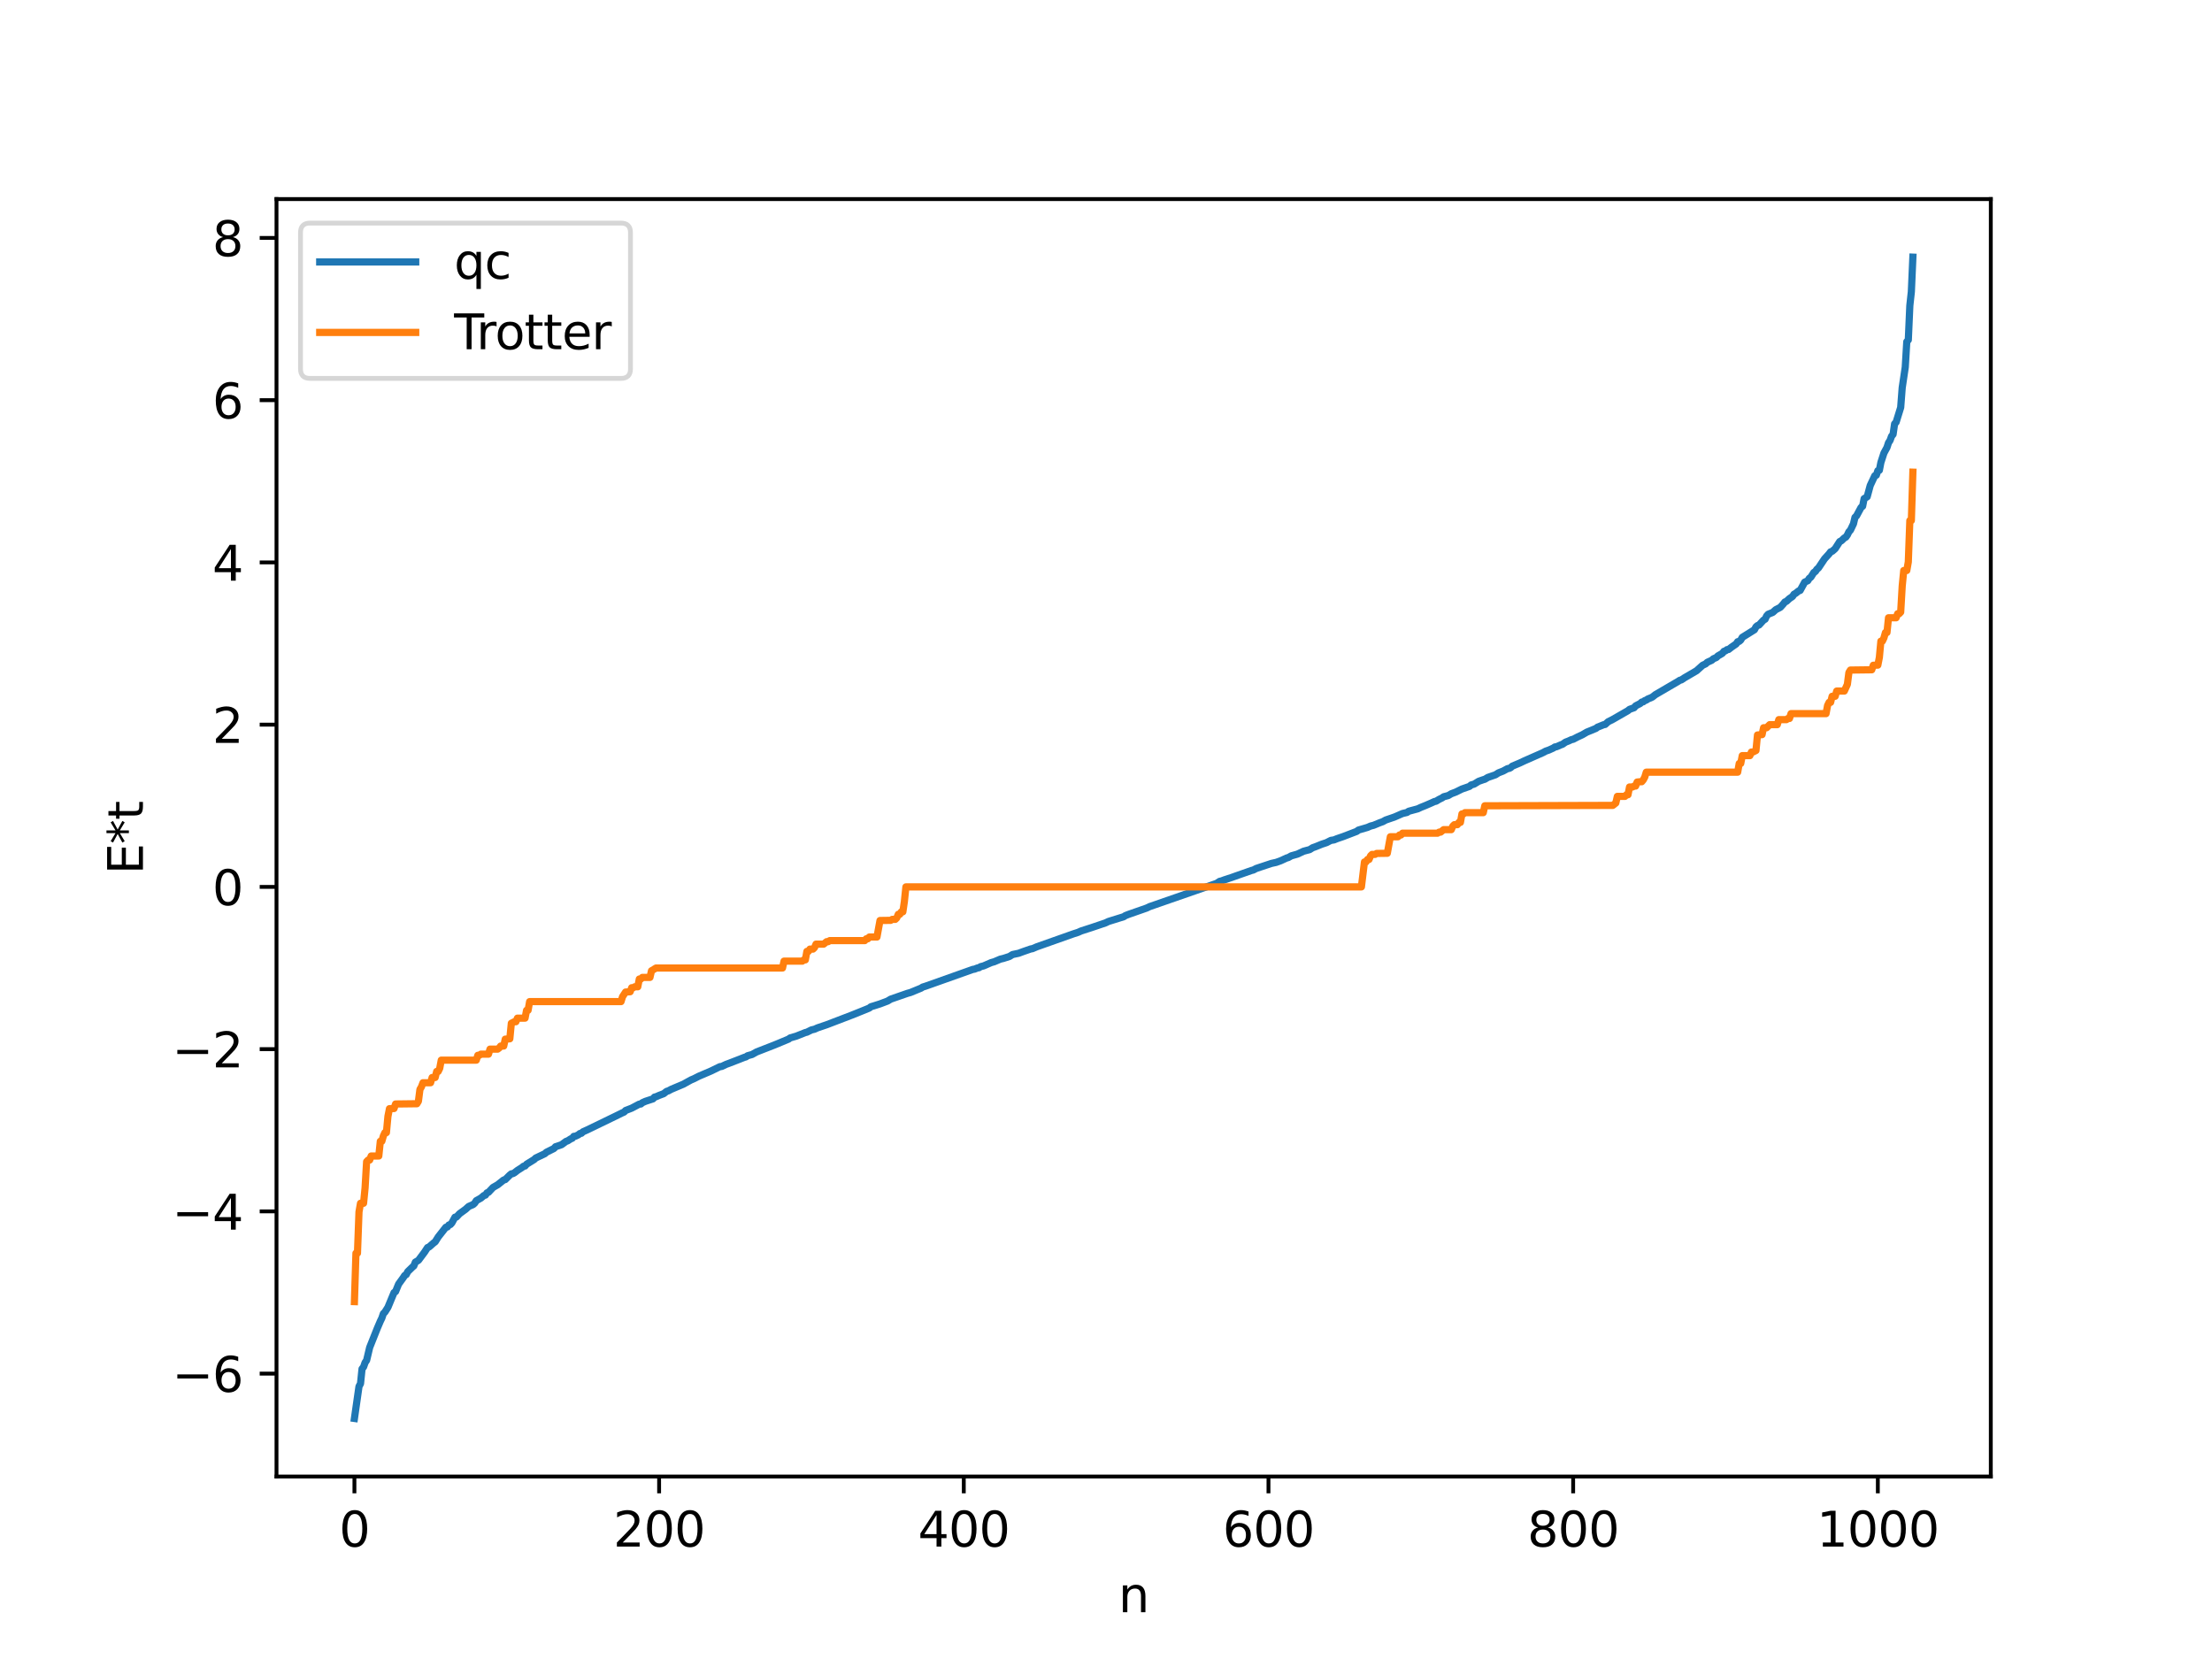 <?xml version="1.0" encoding="utf-8" standalone="no"?>
<!DOCTYPE svg PUBLIC "-//W3C//DTD SVG 1.1//EN"
  "http://www.w3.org/Graphics/SVG/1.1/DTD/svg11.dtd">
<svg xmlns:xlink="http://www.w3.org/1999/xlink" width="460.8pt" height="345.6pt" viewBox="0 0 460.8 345.6" xmlns="http://www.w3.org/2000/svg" version="1.1">
 <defs>
  <style type="text/css">*{stroke-linejoin: round; stroke-linecap: butt}</style>
 </defs>
 <g id="figure_1">
  <g id="patch_1">
   <path d="M 0 345.6 
L 460.8 345.6 
L 460.8 0 
L 0 0 
z
" style="fill: #ffffff"/>
  </g>
  <g id="axes_1">
   <g id="patch_2">
    <path d="M 57.6 307.584 
L 414.72 307.584 
L 414.72 41.472 
L 57.6 41.472 
z
" style="fill: #ffffff"/>
   </g>
   <g id="matplotlib.axis_1">
    <g id="xtick_1">
     <g id="line2d_1">
      <defs>
       <path id="mee7544fa1c" d="M 0 0 
L 0 3.5 
" style="stroke: #000000; stroke-width: 0.8"/>
      </defs>
      <g>
       <use xlink:href="#mee7544fa1c" x="73.833" y="307.584" style="stroke: #000000; stroke-width: 0.8"/>
      </g>
     </g>
     <g id="text_1">
      <!-- 0 -->
      <g transform="translate(70.651 322.182) scale(0.1 -0.1)">
       <defs>
        <path id="DejaVuSans-30" d="M 2034 4250 
Q 1547 4250 1301 3770 
Q 1056 3291 1056 2328 
Q 1056 1369 1301 889 
Q 1547 409 2034 409 
Q 2525 409 2770 889 
Q 3016 1369 3016 2328 
Q 3016 3291 2770 3770 
Q 2525 4250 2034 4250 
z
M 2034 4750 
Q 2819 4750 3233 4129 
Q 3647 3509 3647 2328 
Q 3647 1150 3233 529 
Q 2819 -91 2034 -91 
Q 1250 -91 836 529 
Q 422 1150 422 2328 
Q 422 3509 836 4129 
Q 1250 4750 2034 4750 
z
" transform="scale(0.016)"/>
       </defs>
       <use xlink:href="#DejaVuSans-30"/>
      </g>
     </g>
    </g>
    <g id="xtick_2">
     <g id="line2d_2">
      <g>
       <use xlink:href="#mee7544fa1c" x="137.304" y="307.584" style="stroke: #000000; stroke-width: 0.8"/>
      </g>
     </g>
     <g id="text_2">
      <!-- 200 -->
      <g transform="translate(127.76 322.182) scale(0.1 -0.1)">
       <defs>
        <path id="DejaVuSans-32" d="M 1228 531 
L 3431 531 
L 3431 0 
L 469 0 
L 469 531 
Q 828 903 1448 1529 
Q 2069 2156 2228 2338 
Q 2531 2678 2651 2914 
Q 2772 3150 2772 3378 
Q 2772 3750 2511 3984 
Q 2250 4219 1831 4219 
Q 1534 4219 1204 4116 
Q 875 4013 500 3803 
L 500 4441 
Q 881 4594 1212 4672 
Q 1544 4750 1819 4750 
Q 2544 4750 2975 4387 
Q 3406 4025 3406 3419 
Q 3406 3131 3298 2873 
Q 3191 2616 2906 2266 
Q 2828 2175 2409 1742 
Q 1991 1309 1228 531 
z
" transform="scale(0.016)"/>
       </defs>
       <use xlink:href="#DejaVuSans-32"/>
       <use xlink:href="#DejaVuSans-30" x="63.623"/>
       <use xlink:href="#DejaVuSans-30" x="127.246"/>
      </g>
     </g>
    </g>
    <g id="xtick_3">
     <g id="line2d_3">
      <g>
       <use xlink:href="#mee7544fa1c" x="200.775" y="307.584" style="stroke: #000000; stroke-width: 0.8"/>
      </g>
     </g>
     <g id="text_3">
      <!-- 400 -->
      <g transform="translate(191.231 322.182) scale(0.1 -0.1)">
       <defs>
        <path id="DejaVuSans-34" d="M 2419 4116 
L 825 1625 
L 2419 1625 
L 2419 4116 
z
M 2253 4666 
L 3047 4666 
L 3047 1625 
L 3713 1625 
L 3713 1100 
L 3047 1100 
L 3047 0 
L 2419 0 
L 2419 1100 
L 313 1100 
L 313 1709 
L 2253 4666 
z
" transform="scale(0.016)"/>
       </defs>
       <use xlink:href="#DejaVuSans-34"/>
       <use xlink:href="#DejaVuSans-30" x="63.623"/>
       <use xlink:href="#DejaVuSans-30" x="127.246"/>
      </g>
     </g>
    </g>
    <g id="xtick_4">
     <g id="line2d_4">
      <g>
       <use xlink:href="#mee7544fa1c" x="264.246" y="307.584" style="stroke: #000000; stroke-width: 0.8"/>
      </g>
     </g>
     <g id="text_4">
      <!-- 600 -->
      <g transform="translate(254.702 322.182) scale(0.1 -0.1)">
       <defs>
        <path id="DejaVuSans-36" d="M 2113 2584 
Q 1688 2584 1439 2293 
Q 1191 2003 1191 1497 
Q 1191 994 1439 701 
Q 1688 409 2113 409 
Q 2538 409 2786 701 
Q 3034 994 3034 1497 
Q 3034 2003 2786 2293 
Q 2538 2584 2113 2584 
z
M 3366 4563 
L 3366 3988 
Q 3128 4100 2886 4159 
Q 2644 4219 2406 4219 
Q 1781 4219 1451 3797 
Q 1122 3375 1075 2522 
Q 1259 2794 1537 2939 
Q 1816 3084 2150 3084 
Q 2853 3084 3261 2657 
Q 3669 2231 3669 1497 
Q 3669 778 3244 343 
Q 2819 -91 2113 -91 
Q 1303 -91 875 529 
Q 447 1150 447 2328 
Q 447 3434 972 4092 
Q 1497 4750 2381 4750 
Q 2619 4750 2861 4703 
Q 3103 4656 3366 4563 
z
" transform="scale(0.016)"/>
       </defs>
       <use xlink:href="#DejaVuSans-36"/>
       <use xlink:href="#DejaVuSans-30" x="63.623"/>
       <use xlink:href="#DejaVuSans-30" x="127.246"/>
      </g>
     </g>
    </g>
    <g id="xtick_5">
     <g id="line2d_5">
      <g>
       <use xlink:href="#mee7544fa1c" x="327.717" y="307.584" style="stroke: #000000; stroke-width: 0.8"/>
      </g>
     </g>
     <g id="text_5">
      <!-- 800 -->
      <g transform="translate(318.173 322.182) scale(0.1 -0.1)">
       <defs>
        <path id="DejaVuSans-38" d="M 2034 2216 
Q 1584 2216 1326 1975 
Q 1069 1734 1069 1313 
Q 1069 891 1326 650 
Q 1584 409 2034 409 
Q 2484 409 2743 651 
Q 3003 894 3003 1313 
Q 3003 1734 2745 1975 
Q 2488 2216 2034 2216 
z
M 1403 2484 
Q 997 2584 770 2862 
Q 544 3141 544 3541 
Q 544 4100 942 4425 
Q 1341 4750 2034 4750 
Q 2731 4750 3128 4425 
Q 3525 4100 3525 3541 
Q 3525 3141 3298 2862 
Q 3072 2584 2669 2484 
Q 3125 2378 3379 2068 
Q 3634 1759 3634 1313 
Q 3634 634 3220 271 
Q 2806 -91 2034 -91 
Q 1263 -91 848 271 
Q 434 634 434 1313 
Q 434 1759 690 2068 
Q 947 2378 1403 2484 
z
M 1172 3481 
Q 1172 3119 1398 2916 
Q 1625 2713 2034 2713 
Q 2441 2713 2670 2916 
Q 2900 3119 2900 3481 
Q 2900 3844 2670 4047 
Q 2441 4250 2034 4250 
Q 1625 4250 1398 4047 
Q 1172 3844 1172 3481 
z
" transform="scale(0.016)"/>
       </defs>
       <use xlink:href="#DejaVuSans-38"/>
       <use xlink:href="#DejaVuSans-30" x="63.623"/>
       <use xlink:href="#DejaVuSans-30" x="127.246"/>
      </g>
     </g>
    </g>
    <g id="xtick_6">
     <g id="line2d_6">
      <g>
       <use xlink:href="#mee7544fa1c" x="391.188" y="307.584" style="stroke: #000000; stroke-width: 0.8"/>
      </g>
     </g>
     <g id="text_6">
      <!-- 1000 -->
      <g transform="translate(378.463 322.182) scale(0.1 -0.1)">
       <defs>
        <path id="DejaVuSans-31" d="M 794 531 
L 1825 531 
L 1825 4091 
L 703 3866 
L 703 4441 
L 1819 4666 
L 2450 4666 
L 2450 531 
L 3481 531 
L 3481 0 
L 794 0 
L 794 531 
z
" transform="scale(0.016)"/>
       </defs>
       <use xlink:href="#DejaVuSans-31"/>
       <use xlink:href="#DejaVuSans-30" x="63.623"/>
       <use xlink:href="#DejaVuSans-30" x="127.246"/>
       <use xlink:href="#DejaVuSans-30" x="190.869"/>
      </g>
     </g>
    </g>
    <g id="text_7">
     <!-- n -->
     <g transform="translate(232.991 335.861) scale(0.1 -0.1)">
      <defs>
       <path id="DejaVuSans-6e" d="M 3513 2113 
L 3513 0 
L 2938 0 
L 2938 2094 
Q 2938 2591 2744 2837 
Q 2550 3084 2163 3084 
Q 1697 3084 1428 2787 
Q 1159 2491 1159 1978 
L 1159 0 
L 581 0 
L 581 3500 
L 1159 3500 
L 1159 2956 
Q 1366 3272 1645 3428 
Q 1925 3584 2291 3584 
Q 2894 3584 3203 3211 
Q 3513 2838 3513 2113 
z
" transform="scale(0.016)"/>
      </defs>
      <use xlink:href="#DejaVuSans-6e"/>
     </g>
    </g>
   </g>
   <g id="matplotlib.axis_2">
    <g id="ytick_1">
     <g id="line2d_7">
      <defs>
       <path id="m4bb2b97794" d="M 0 0 
L -3.5 0 
" style="stroke: #000000; stroke-width: 0.8"/>
      </defs>
      <g>
       <use xlink:href="#m4bb2b97794" x="57.6" y="286.15" style="stroke: #000000; stroke-width: 0.8"/>
      </g>
     </g>
     <g id="text_8">
      <!-- −6 -->
      <g transform="translate(35.858 289.949) scale(0.1 -0.1)">
       <defs>
        <path id="DejaVuSans-2212" d="M 678 2272 
L 4684 2272 
L 4684 1741 
L 678 1741 
L 678 2272 
z
" transform="scale(0.016)"/>
       </defs>
       <use xlink:href="#DejaVuSans-2212"/>
       <use xlink:href="#DejaVuSans-36" x="83.789"/>
      </g>
     </g>
    </g>
    <g id="ytick_2">
     <g id="line2d_8">
      <g>
       <use xlink:href="#m4bb2b97794" x="57.6" y="252.352" style="stroke: #000000; stroke-width: 0.8"/>
      </g>
     </g>
     <g id="text_9">
      <!-- −4 -->
      <g transform="translate(35.858 256.151) scale(0.1 -0.1)">
       <use xlink:href="#DejaVuSans-2212"/>
       <use xlink:href="#DejaVuSans-34" x="83.789"/>
      </g>
     </g>
    </g>
    <g id="ytick_3">
     <g id="line2d_9">
      <g>
       <use xlink:href="#m4bb2b97794" x="57.6" y="218.554" style="stroke: #000000; stroke-width: 0.8"/>
      </g>
     </g>
     <g id="text_10">
      <!-- −2 -->
      <g transform="translate(35.858 222.353) scale(0.1 -0.1)">
       <use xlink:href="#DejaVuSans-2212"/>
       <use xlink:href="#DejaVuSans-32" x="83.789"/>
      </g>
     </g>
    </g>
    <g id="ytick_4">
     <g id="line2d_10">
      <g>
       <use xlink:href="#m4bb2b97794" x="57.6" y="184.756" style="stroke: #000000; stroke-width: 0.8"/>
      </g>
     </g>
     <g id="text_11">
      <!-- 0 -->
      <g transform="translate(44.237 188.555) scale(0.1 -0.1)">
       <use xlink:href="#DejaVuSans-30"/>
      </g>
     </g>
    </g>
    <g id="ytick_5">
     <g id="line2d_11">
      <g>
       <use xlink:href="#m4bb2b97794" x="57.6" y="150.958" style="stroke: #000000; stroke-width: 0.8"/>
      </g>
     </g>
     <g id="text_12">
      <!-- 2 -->
      <g transform="translate(44.237 154.757) scale(0.1 -0.1)">
       <use xlink:href="#DejaVuSans-32"/>
      </g>
     </g>
    </g>
    <g id="ytick_6">
     <g id="line2d_12">
      <g>
       <use xlink:href="#m4bb2b97794" x="57.6" y="117.16" style="stroke: #000000; stroke-width: 0.8"/>
      </g>
     </g>
     <g id="text_13">
      <!-- 4 -->
      <g transform="translate(44.237 120.959) scale(0.1 -0.1)">
       <use xlink:href="#DejaVuSans-34"/>
      </g>
     </g>
    </g>
    <g id="ytick_7">
     <g id="line2d_13">
      <g>
       <use xlink:href="#m4bb2b97794" x="57.6" y="83.362" style="stroke: #000000; stroke-width: 0.8"/>
      </g>
     </g>
     <g id="text_14">
      <!-- 6 -->
      <g transform="translate(44.237 87.161) scale(0.1 -0.1)">
       <use xlink:href="#DejaVuSans-36"/>
      </g>
     </g>
    </g>
    <g id="ytick_8">
     <g id="line2d_14">
      <g>
       <use xlink:href="#m4bb2b97794" x="57.6" y="49.563" style="stroke: #000000; stroke-width: 0.8"/>
      </g>
     </g>
     <g id="text_15">
      <!-- 8 -->
      <g transform="translate(44.237 53.363) scale(0.1 -0.1)">
       <use xlink:href="#DejaVuSans-38"/>
      </g>
     </g>
    </g>
    <g id="text_16">
     <!-- E*t -->
     <g transform="translate(29.778 182.148) rotate(-90) scale(0.1 -0.1)">
      <defs>
       <path id="DejaVuSans-45" d="M 628 4666 
L 3578 4666 
L 3578 4134 
L 1259 4134 
L 1259 2753 
L 3481 2753 
L 3481 2222 
L 1259 2222 
L 1259 531 
L 3634 531 
L 3634 0 
L 628 0 
L 628 4666 
z
" transform="scale(0.016)"/>
       <path id="DejaVuSans-2a" d="M 3009 3897 
L 1888 3291 
L 3009 2681 
L 2828 2375 
L 1778 3009 
L 1778 1831 
L 1422 1831 
L 1422 3009 
L 372 2375 
L 191 2681 
L 1313 3291 
L 191 3897 
L 372 4206 
L 1422 3572 
L 1422 4750 
L 1778 4750 
L 1778 3572 
L 2828 4206 
L 3009 3897 
z
" transform="scale(0.016)"/>
       <path id="DejaVuSans-74" d="M 1172 4494 
L 1172 3500 
L 2356 3500 
L 2356 3053 
L 1172 3053 
L 1172 1153 
Q 1172 725 1289 603 
Q 1406 481 1766 481 
L 2356 481 
L 2356 0 
L 1766 0 
Q 1100 0 847 248 
Q 594 497 594 1153 
L 594 3053 
L 172 3053 
L 172 3500 
L 594 3500 
L 594 4494 
L 1172 4494 
z
" transform="scale(0.016)"/>
      </defs>
      <use xlink:href="#DejaVuSans-45"/>
      <use xlink:href="#DejaVuSans-2a" x="63.184"/>
      <use xlink:href="#DejaVuSans-74" x="113.184"/>
     </g>
    </g>
   </g>
   <g id="line2d_15">
    <path d="M 73.833 295.488 
L 74.785 288.825 
L 75.102 288.238 
L 75.42 285.158 
L 75.737 284.766 
L 76.054 283.851 
L 76.372 283.386 
L 77.006 280.707 
L 78.593 276.722 
L 79.228 275.234 
L 79.545 274.586 
L 79.862 273.647 
L 80.18 273.337 
L 80.815 272.336 
L 82.084 269.27 
L 82.401 269.06 
L 83.036 267.503 
L 83.988 266.187 
L 84.305 265.705 
L 84.623 265.52 
L 84.94 264.911 
L 85.892 263.983 
L 86.21 263.711 
L 86.527 262.923 
L 87.162 262.555 
L 87.796 261.706 
L 88.431 260.857 
L 89.066 259.89 
L 89.383 259.764 
L 90.335 258.928 
L 90.653 258.697 
L 91.287 257.685 
L 92.874 255.662 
L 93.191 255.606 
L 93.509 255.186 
L 93.826 255.09 
L 94.143 254.73 
L 94.778 253.564 
L 95.096 253.518 
L 95.73 252.836 
L 97 251.908 
L 97.634 251.331 
L 98.586 250.913 
L 98.904 250.614 
L 99.221 250.12 
L 100.173 249.589 
L 100.808 249.048 
L 101.125 248.964 
L 101.443 248.493 
L 101.76 248.371 
L 102.712 247.36 
L 103.664 246.816 
L 104.934 245.806 
L 105.251 245.729 
L 106.203 244.784 
L 106.52 244.535 
L 106.838 244.485 
L 107.155 244.319 
L 107.79 243.822 
L 108.742 243.216 
L 109.059 242.95 
L 109.377 242.902 
L 109.694 242.533 
L 111.281 241.55 
L 111.598 241.241 
L 113.502 240.337 
L 113.82 240.04 
L 115.406 239.251 
L 115.724 238.885 
L 116.676 238.57 
L 116.993 238.454 
L 117.945 237.757 
L 118.262 237.659 
L 118.897 237.246 
L 119.215 237.123 
L 119.532 236.72 
L 119.849 236.704 
L 120.484 236.404 
L 120.801 236.136 
L 121.119 236.082 
L 121.436 235.776 
L 122.388 235.35 
L 128.735 232.272 
L 129.687 231.801 
L 130.005 231.676 
L 130.322 231.339 
L 131.591 230.848 
L 133.178 230.008 
L 133.496 229.983 
L 133.813 229.714 
L 134.448 229.428 
L 136.034 228.909 
L 136.352 228.54 
L 136.669 228.472 
L 137.304 228.191 
L 138.256 227.833 
L 138.891 227.338 
L 139.208 227.257 
L 139.843 226.915 
L 142.381 225.844 
L 143.334 225.31 
L 143.968 224.962 
L 144.603 224.693 
L 145.555 224.205 
L 148.094 223.12 
L 149.998 222.194 
L 150.315 222.173 
L 151.267 221.725 
L 151.902 221.492 
L 154.124 220.634 
L 155.076 220.257 
L 155.393 220.175 
L 155.71 219.937 
L 156.662 219.671 
L 157.615 219.138 
L 161.105 217.778 
L 162.058 217.39 
L 164.279 216.465 
L 164.596 216.219 
L 165.866 215.853 
L 167.77 215.098 
L 168.087 215.025 
L 169.039 214.551 
L 169.674 214.406 
L 170.309 214.118 
L 172.213 213.471 
L 177.291 211.528 
L 179.512 210.64 
L 180.781 210.122 
L 181.099 209.99 
L 181.416 209.723 
L 182.051 209.536 
L 183.32 209.131 
L 184.907 208.533 
L 185.542 208.145 
L 189.033 206.931 
L 189.667 206.755 
L 191.889 205.842 
L 192.206 205.627 
L 192.841 205.43 
L 202.679 201.936 
L 202.996 201.892 
L 203.631 201.642 
L 203.948 201.596 
L 204.266 201.376 
L 204.9 201.216 
L 206.487 200.525 
L 207.122 200.347 
L 208.391 199.806 
L 209.026 199.657 
L 210.296 199.247 
L 210.93 198.848 
L 212.2 198.582 
L 213.152 198.23 
L 214.739 197.678 
L 215.056 197.632 
L 216.008 197.227 
L 223.624 194.532 
L 224.577 194.227 
L 225.211 193.939 
L 227.433 193.222 
L 230.289 192.256 
L 230.924 191.954 
L 234.097 190.968 
L 234.415 190.752 
L 235.049 190.497 
L 238.858 189.167 
L 239.492 188.865 
L 253.456 184.012 
L 254.091 183.589 
L 254.408 183.533 
L 255.043 183.293 
L 256.629 182.772 
L 257.264 182.544 
L 260.755 181.318 
L 261.072 181.247 
L 261.707 180.913 
L 264.881 179.861 
L 265.833 179.654 
L 266.785 179.312 
L 268.054 178.728 
L 268.372 178.647 
L 269.006 178.287 
L 270.276 177.927 
L 271.545 177.332 
L 272.18 177.16 
L 272.815 176.997 
L 273.449 176.6 
L 274.084 176.375 
L 275.353 175.861 
L 276.305 175.548 
L 277.258 175.065 
L 277.892 174.968 
L 278.527 174.711 
L 279.796 174.276 
L 282.653 173.183 
L 282.97 172.921 
L 284.874 172.365 
L 285.509 172.083 
L 286.143 171.922 
L 287.413 171.396 
L 288.048 171.172 
L 288.682 170.821 
L 289.952 170.387 
L 290.586 170.162 
L 292.173 169.468 
L 293.125 169.244 
L 293.443 169.005 
L 295.347 168.492 
L 295.981 168.192 
L 296.934 167.812 
L 298.203 167.261 
L 298.838 166.969 
L 299.155 166.91 
L 299.79 166.524 
L 300.424 166.216 
L 300.742 165.978 
L 301.694 165.732 
L 302.329 165.353 
L 303.281 164.995 
L 304.55 164.367 
L 306.137 163.815 
L 306.454 163.525 
L 307.089 163.344 
L 308.041 162.758 
L 308.993 162.425 
L 309.31 162.336 
L 309.945 161.952 
L 311.532 161.405 
L 312.167 160.997 
L 313.119 160.627 
L 314.071 160.107 
L 314.388 160.073 
L 314.705 159.916 
L 315.023 159.61 
L 316.61 158.942 
L 317.562 158.492 
L 321.37 156.817 
L 322.005 156.474 
L 322.639 156.258 
L 323.591 155.827 
L 323.909 155.603 
L 324.226 155.569 
L 325.178 155.158 
L 325.496 155.047 
L 326.13 154.604 
L 326.765 154.361 
L 327.4 154.066 
L 327.717 154.008 
L 328.669 153.509 
L 329.621 153.07 
L 330.573 152.513 
L 331.525 152.131 
L 332.477 151.732 
L 332.795 151.48 
L 333.429 151.23 
L 334.064 150.972 
L 334.381 150.917 
L 335.016 150.343 
L 335.968 149.867 
L 339.142 148.043 
L 339.459 147.771 
L 340.411 147.436 
L 340.729 147.047 
L 341.681 146.557 
L 341.998 146.261 
L 342.315 146.197 
L 342.633 145.946 
L 342.95 145.845 
L 343.267 145.617 
L 343.902 145.363 
L 344.22 145.204 
L 344.854 144.706 
L 349.615 141.928 
L 349.932 141.713 
L 350.249 141.638 
L 350.884 141.214 
L 353.423 139.73 
L 354.692 138.589 
L 355.327 138.292 
L 355.644 137.978 
L 356.596 137.545 
L 356.914 137.242 
L 357.548 136.972 
L 357.866 136.643 
L 358.5 136.281 
L 358.818 136.084 
L 359.135 135.677 
L 359.453 135.582 
L 359.77 135.333 
L 360.087 135.299 
L 360.722 134.803 
L 361.674 134.146 
L 361.991 133.675 
L 362.309 133.606 
L 362.626 133.332 
L 362.943 132.777 
L 365.482 131.186 
L 365.8 130.586 
L 366.117 130.313 
L 366.434 130.203 
L 367.386 129.17 
L 367.704 128.997 
L 368.021 128.312 
L 368.339 127.963 
L 369.291 127.58 
L 369.925 127.007 
L 370.56 126.683 
L 370.877 126.511 
L 371.512 125.804 
L 371.829 125.395 
L 372.147 125.275 
L 372.781 124.687 
L 373.416 124.255 
L 373.734 123.781 
L 374.051 123.614 
L 374.686 123.103 
L 375.003 123 
L 375.955 121.263 
L 376.59 120.98 
L 376.907 120.468 
L 377.224 120.247 
L 377.859 119.249 
L 378.177 119.056 
L 378.494 118.586 
L 378.811 118.325 
L 380.081 116.423 
L 381.033 115.376 
L 381.35 114.954 
L 381.667 114.858 
L 382.302 114.295 
L 383.254 112.812 
L 383.572 112.67 
L 384.206 112.066 
L 384.524 111.895 
L 384.841 111.441 
L 385.158 110.779 
L 385.476 110.448 
L 386.11 109.122 
L 386.428 107.776 
L 386.745 107.473 
L 387.697 105.701 
L 388.015 105.463 
L 388.332 103.873 
L 388.967 103.484 
L 389.601 101.14 
L 390.553 99.107 
L 390.871 98.996 
L 391.188 98.056 
L 391.505 97.966 
L 391.823 96.338 
L 392.458 94.379 
L 393.092 93.213 
L 393.41 92.232 
L 393.727 91.756 
L 394.044 90.877 
L 394.362 90.485 
L 394.679 88.299 
L 394.996 87.955 
L 395.948 84.88 
L 396.266 80.754 
L 396.9 76.489 
L 397.218 71.18 
L 397.535 70.82 
L 397.853 63.671 
L 398.17 60.768 
L 398.487 53.568 
L 398.487 53.568 
" clip-path="url(#p247576b8c8)" style="fill: none; stroke: #1f77b4; stroke-width: 1.5; stroke-linecap: square"/>
   </g>
   <g id="line2d_16">
    <path d="M 73.833 271.151 
L 74.15 261.069 
L 74.467 261.069 
L 74.785 252.452 
L 75.102 250.662 
L 75.737 250.662 
L 76.054 247.437 
L 76.372 241.994 
L 76.689 241.66 
L 77.006 241.66 
L 77.324 240.818 
L 78.91 240.818 
L 79.228 237.747 
L 79.545 237.747 
L 79.862 236.636 
L 80.18 235.949 
L 80.497 235.949 
L 80.815 232.553 
L 81.132 230.955 
L 82.084 230.928 
L 82.401 229.982 
L 86.844 229.928 
L 87.162 229.41 
L 87.479 226.949 
L 87.796 226.405 
L 88.114 225.554 
L 89.7 225.554 
L 90.018 224.465 
L 90.653 224.465 
L 90.97 223.201 
L 91.287 223.201 
L 91.605 222.542 
L 91.922 220.848 
L 99.221 220.848 
L 99.539 219.839 
L 99.856 219.839 
L 100.173 219.6 
L 101.76 219.6 
L 102.077 218.554 
L 103.664 218.554 
L 103.981 218.318 
L 104.299 217.91 
L 104.934 217.91 
L 105.251 216.475 
L 106.203 216.403 
L 106.52 213.165 
L 107.155 212.845 
L 107.472 212.845 
L 107.79 212.099 
L 109.377 212.099 
L 109.694 210.462 
L 110.011 210.462 
L 110.329 208.655 
L 129.37 208.655 
L 129.687 207.627 
L 130.322 206.661 
L 131.274 206.599 
L 131.591 205.759 
L 131.909 205.759 
L 132.226 205.567 
L 132.861 205.567 
L 133.178 203.949 
L 133.496 203.949 
L 133.813 203.611 
L 135.4 203.611 
L 135.717 202.231 
L 136.669 201.655 
L 163.01 201.655 
L 163.327 200.223 
L 167.135 200.223 
L 167.453 199.961 
L 167.77 199.961 
L 168.087 198.189 
L 168.405 198.189 
L 168.722 197.716 
L 169.357 197.716 
L 169.674 197.411 
L 169.991 196.68 
L 171.578 196.68 
L 172.213 196.164 
L 172.53 196.164 
L 172.848 195.946 
L 180.147 195.946 
L 180.464 195.569 
L 180.781 195.569 
L 181.099 195.2 
L 182.686 195.2 
L 183.32 191.756 
L 185.542 191.725 
L 185.859 191.525 
L 186.494 191.525 
L 186.811 191.223 
L 187.129 190.465 
L 187.446 190.465 
L 187.763 189.952 
L 188.081 189.952 
L 188.398 187.81 
L 188.715 184.756 
L 283.605 184.756 
L 284.239 179.56 
L 284.557 179.56 
L 284.874 179.047 
L 285.191 179.047 
L 285.509 178.289 
L 285.826 177.987 
L 286.461 177.987 
L 286.778 177.787 
L 289 177.756 
L 289.634 174.312 
L 291.221 174.312 
L 291.539 173.942 
L 291.856 173.942 
L 292.173 173.566 
L 299.472 173.566 
L 299.79 173.347 
L 300.107 173.347 
L 300.742 172.832 
L 302.329 172.832 
L 302.646 172.101 
L 302.963 171.795 
L 303.598 171.795 
L 303.915 171.322 
L 304.233 171.322 
L 304.55 169.55 
L 304.867 169.55 
L 305.185 169.289 
L 308.993 169.289 
L 309.31 167.857 
L 335.968 167.778 
L 336.603 167.281 
L 336.92 165.901 
L 338.507 165.901 
L 338.824 165.562 
L 339.142 165.562 
L 339.459 163.944 
L 340.094 163.944 
L 340.411 163.752 
L 340.729 163.752 
L 341.046 162.912 
L 341.681 162.85 
L 341.998 162.85 
L 342.315 162.477 
L 342.633 161.884 
L 342.95 160.857 
L 361.991 160.857 
L 362.309 159.049 
L 362.626 159.049 
L 362.943 157.413 
L 364.53 157.413 
L 364.848 156.667 
L 365.165 156.667 
L 365.8 156.347 
L 366.117 153.109 
L 367.069 153.036 
L 367.386 151.602 
L 368.021 151.602 
L 368.656 150.958 
L 370.243 150.958 
L 370.56 149.911 
L 372.147 149.911 
L 372.464 149.673 
L 372.781 149.673 
L 373.099 148.663 
L 380.398 148.663 
L 380.715 146.969 
L 381.033 146.311 
L 381.35 146.311 
L 381.667 145.046 
L 382.302 145.046 
L 382.62 143.958 
L 384.206 143.958 
L 384.841 142.562 
L 385.158 140.102 
L 385.476 139.584 
L 389.919 139.53 
L 390.236 138.584 
L 391.188 138.557 
L 391.505 136.958 
L 391.823 133.563 
L 392.14 133.563 
L 392.458 132.876 
L 392.775 131.764 
L 393.092 131.764 
L 393.41 128.693 
L 394.996 128.693 
L 395.314 127.851 
L 395.631 127.851 
L 395.948 127.517 
L 396.266 122.074 
L 396.583 118.85 
L 397.218 118.85 
L 397.535 117.06 
L 397.853 108.442 
L 398.17 108.442 
L 398.487 98.361 
L 398.487 98.361 
" clip-path="url(#p247576b8c8)" style="fill: none; stroke: #ff7f0e; stroke-width: 1.5; stroke-linecap: square"/>
   </g>
   <g id="patch_3">
    <path d="M 57.6 307.584 
L 57.6 41.472 
" style="fill: none; stroke: #000000; stroke-width: 0.8; stroke-linejoin: miter; stroke-linecap: square"/>
   </g>
   <g id="patch_4">
    <path d="M 414.72 307.584 
L 414.72 41.472 
" style="fill: none; stroke: #000000; stroke-width: 0.8; stroke-linejoin: miter; stroke-linecap: square"/>
   </g>
   <g id="patch_5">
    <path d="M 57.6 307.584 
L 414.72 307.584 
" style="fill: none; stroke: #000000; stroke-width: 0.8; stroke-linejoin: miter; stroke-linecap: square"/>
   </g>
   <g id="patch_6">
    <path d="M 57.6 41.472 
L 414.72 41.472 
" style="fill: none; stroke: #000000; stroke-width: 0.8; stroke-linejoin: miter; stroke-linecap: square"/>
   </g>
   <g id="legend_1">
    <g id="patch_7">
     <path d="M 64.6 78.828 
L 129.342 78.828 
Q 131.342 78.828 131.342 76.828 
L 131.342 48.472 
Q 131.342 46.472 129.342 46.472 
L 64.6 46.472 
Q 62.6 46.472 62.6 48.472 
L 62.6 76.828 
Q 62.6 78.828 64.6 78.828 
z
" style="fill: #ffffff; opacity: 0.8; stroke: #cccccc; stroke-linejoin: miter"/>
    </g>
    <g id="line2d_17">
     <path d="M 66.6 54.57 
L 76.6 54.57 
L 86.6 54.57 
" style="fill: none; stroke: #1f77b4; stroke-width: 1.5; stroke-linecap: square"/>
    </g>
    <g id="text_17">
     <!-- qc -->
     <g transform="translate(94.6 58.07) scale(0.1 -0.1)">
      <defs>
       <path id="DejaVuSans-71" d="M 947 1747 
Q 947 1113 1208 752 
Q 1469 391 1925 391 
Q 2381 391 2643 752 
Q 2906 1113 2906 1747 
Q 2906 2381 2643 2742 
Q 2381 3103 1925 3103 
Q 1469 3103 1208 2742 
Q 947 2381 947 1747 
z
M 2906 525 
Q 2725 213 2448 61 
Q 2172 -91 1784 -91 
Q 1150 -91 751 415 
Q 353 922 353 1747 
Q 353 2572 751 3078 
Q 1150 3584 1784 3584 
Q 2172 3584 2448 3432 
Q 2725 3281 2906 2969 
L 2906 3500 
L 3481 3500 
L 3481 -1331 
L 2906 -1331 
L 2906 525 
z
" transform="scale(0.016)"/>
       <path id="DejaVuSans-63" d="M 3122 3366 
L 3122 2828 
Q 2878 2963 2633 3030 
Q 2388 3097 2138 3097 
Q 1578 3097 1268 2742 
Q 959 2388 959 1747 
Q 959 1106 1268 751 
Q 1578 397 2138 397 
Q 2388 397 2633 464 
Q 2878 531 3122 666 
L 3122 134 
Q 2881 22 2623 -34 
Q 2366 -91 2075 -91 
Q 1284 -91 818 406 
Q 353 903 353 1747 
Q 353 2603 823 3093 
Q 1294 3584 2113 3584 
Q 2378 3584 2631 3529 
Q 2884 3475 3122 3366 
z
" transform="scale(0.016)"/>
      </defs>
      <use xlink:href="#DejaVuSans-71"/>
      <use xlink:href="#DejaVuSans-63" x="63.477"/>
     </g>
    </g>
    <g id="line2d_18">
     <path d="M 66.6 69.249 
L 76.6 69.249 
L 86.6 69.249 
" style="fill: none; stroke: #ff7f0e; stroke-width: 1.5; stroke-linecap: square"/>
    </g>
    <g id="text_18">
     <!-- Trotter -->
     <g transform="translate(94.6 72.749) scale(0.1 -0.1)">
      <defs>
       <path id="DejaVuSans-54" d="M -19 4666 
L 3928 4666 
L 3928 4134 
L 2272 4134 
L 2272 0 
L 1638 0 
L 1638 4134 
L -19 4134 
L -19 4666 
z
" transform="scale(0.016)"/>
       <path id="DejaVuSans-72" d="M 2631 2963 
Q 2534 3019 2420 3045 
Q 2306 3072 2169 3072 
Q 1681 3072 1420 2755 
Q 1159 2438 1159 1844 
L 1159 0 
L 581 0 
L 581 3500 
L 1159 3500 
L 1159 2956 
Q 1341 3275 1631 3429 
Q 1922 3584 2338 3584 
Q 2397 3584 2469 3576 
Q 2541 3569 2628 3553 
L 2631 2963 
z
" transform="scale(0.016)"/>
       <path id="DejaVuSans-6f" d="M 1959 3097 
Q 1497 3097 1228 2736 
Q 959 2375 959 1747 
Q 959 1119 1226 758 
Q 1494 397 1959 397 
Q 2419 397 2687 759 
Q 2956 1122 2956 1747 
Q 2956 2369 2687 2733 
Q 2419 3097 1959 3097 
z
M 1959 3584 
Q 2709 3584 3137 3096 
Q 3566 2609 3566 1747 
Q 3566 888 3137 398 
Q 2709 -91 1959 -91 
Q 1206 -91 779 398 
Q 353 888 353 1747 
Q 353 2609 779 3096 
Q 1206 3584 1959 3584 
z
" transform="scale(0.016)"/>
       <path id="DejaVuSans-65" d="M 3597 1894 
L 3597 1613 
L 953 1613 
Q 991 1019 1311 708 
Q 1631 397 2203 397 
Q 2534 397 2845 478 
Q 3156 559 3463 722 
L 3463 178 
Q 3153 47 2828 -22 
Q 2503 -91 2169 -91 
Q 1331 -91 842 396 
Q 353 884 353 1716 
Q 353 2575 817 3079 
Q 1281 3584 2069 3584 
Q 2775 3584 3186 3129 
Q 3597 2675 3597 1894 
z
M 3022 2063 
Q 3016 2534 2758 2815 
Q 2500 3097 2075 3097 
Q 1594 3097 1305 2825 
Q 1016 2553 972 2059 
L 3022 2063 
z
" transform="scale(0.016)"/>
      </defs>
      <use xlink:href="#DejaVuSans-54"/>
      <use xlink:href="#DejaVuSans-72" x="46.334"/>
      <use xlink:href="#DejaVuSans-6f" x="85.197"/>
      <use xlink:href="#DejaVuSans-74" x="146.379"/>
      <use xlink:href="#DejaVuSans-74" x="185.588"/>
      <use xlink:href="#DejaVuSans-65" x="224.797"/>
      <use xlink:href="#DejaVuSans-72" x="286.32"/>
     </g>
    </g>
   </g>
  </g>
 </g>
 <defs>
  <clipPath id="p247576b8c8">
   <rect x="57.6" y="41.472" width="357.12" height="266.112"/>
  </clipPath>
 </defs>
</svg>
